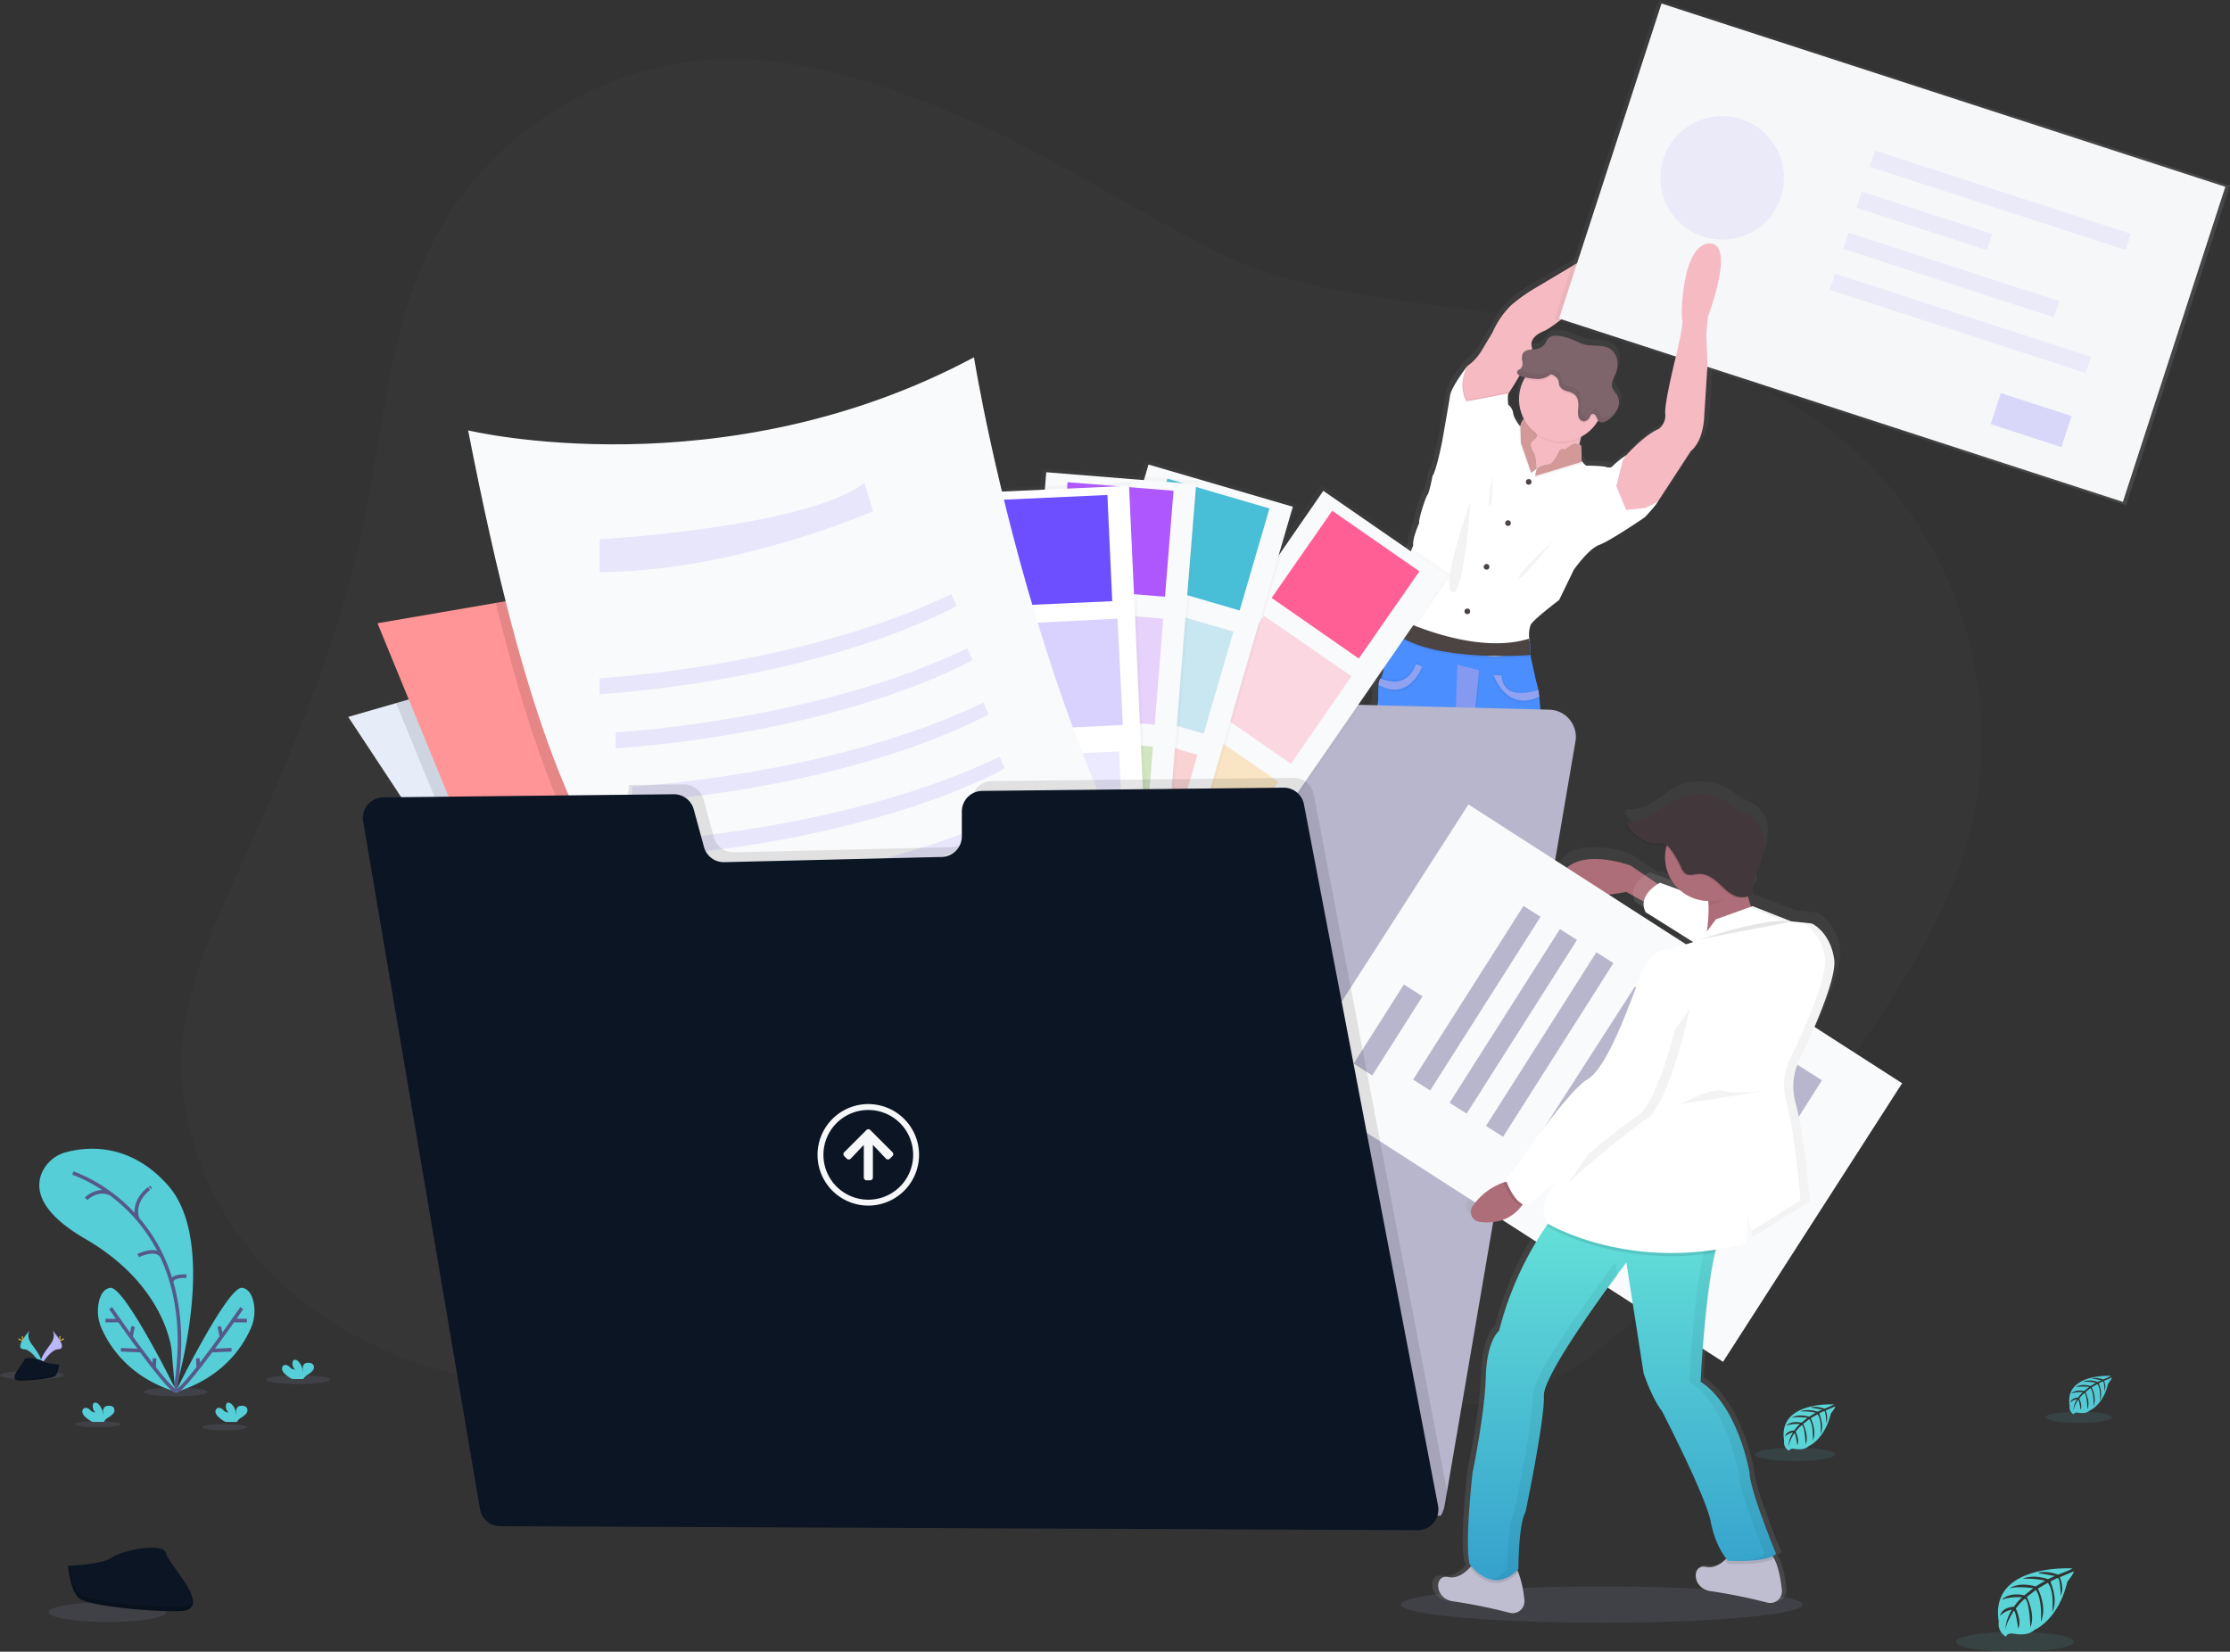 <svg xmlns="http://www.w3.org/2000/svg" xmlns:xlink="http://www.w3.org/1999/xlink" width="620.738" height="459.768" viewBox="0 0 620.738 459.768">
  <rect x="0" y="0" width="620.738" height="459.768" fill="#333333" stroke="none"/>
  <defs>
    <linearGradient id="linear-gradient" x1="0.5" y1="1" x2="0.5" gradientUnits="objectBoundingBox">
      <stop offset="0" stop-color="gray" stop-opacity="0.251"/>
      <stop offset="0.54" stop-color="gray" stop-opacity="0.122"/>
      <stop offset="1" stop-color="gray" stop-opacity="0.102"/>
    </linearGradient>
    <linearGradient id="linear-gradient-2" x1="0.5" y1="1" x2="0.5" y2="0" xlink:href="#linear-gradient"/>
    <linearGradient id="linear-gradient-3" x1="-0.211" y1="3.614" x2="-0.211" y2="0.343" xlink:href="#linear-gradient"/>
    <linearGradient id="linear-gradient-4" x1="-0.036" y1="4.542" x2="-0.036" y2="1.284" xlink:href="#linear-gradient"/>
    <linearGradient id="linear-gradient-5" x1="-0.017" y1="4.446" x2="-0.017" y2="1.187" xlink:href="#linear-gradient"/>
    <linearGradient id="linear-gradient-6" x1="-1.04" y1="1.715" x2="-1.04" y2="0.715" xlink:href="#linear-gradient"/>
    <linearGradient id="linear-gradient-7" x1="0.551" y1="0.784" x2="0.551" y2="0.225" xlink:href="#linear-gradient"/>
    <linearGradient id="linear-gradient-8" x1="0.5" y1="1" x2="0.5" y2="0" xlink:href="#linear-gradient"/>
    <linearGradient id="linear-gradient-9" x1="0.5" x2="0.5" y2="1" gradientUnits="objectBoundingBox">
      <stop offset="0" stop-color="#65e2d9"/>
      <stop offset="1" stop-color="#339ecc"/>
    </linearGradient>
  </defs>
  <g id="Group_33" data-name="Group 33" transform="translate(-71 -196)">
    <path id="Path_3" data-name="Path 3" d="M305.463,44.445C285.1,36.166,263.576,29.235,241.6,30.117c-32.326,1.271-63.289,20.7-78.5,49.229-12.887,24.168-14.476,52.5-20.026,79.32-6.838,33.05-19.933,64.456-33.926,95.171-7.517,16.476-15.445,33.351-16.678,51.437-1.715,25.105,10.29,50.128,29.11,66.845s43.832,25.51,68.91,27.434c13.352,1.025,27.3.077,39.164-6.137,12.547-6.575,21.692-18.459,34.288-24.935,11.676-6.027,25.33-6.849,38.436-6.065a172.118,172.118,0,0,1,50.183,10.662c18.316,6.882,35.351,16.843,53.629,23.817s38.7,10.87,57.382,5.046c17.533-5.479,31.417-18.738,43.926-32.189a563.317,563.317,0,0,0,56-70.844c11.281-16.9,21.779-34.726,26.771-54.423,9.534-37.652-3.589-80.137-32.7-105.855-24.108-21.3-56.484-30.551-88.169-36.162C440.505,97.351,407.1,97.033,380.5,83.7,355.136,70.958,332.058,55.261,305.463,44.445Z" transform="translate(29.266 182.417)" fill="#515151" opacity="0.1"/>
    <path id="Path_4" data-name="Path 4" d="M825.215,142.391c-7.824.312-8.218,20.514-7.731,21.4s-1.775,10-1.775,10-3.55,13.824-3.139,16.393a4.788,4.788,0,0,1-1.912,4.252c-3.474,1.37-7.83,5.786-8.986,7l-.29.312s-3.364,2.192-3.956,3.057-2.192.175-2.192.175a42.72,42.72,0,0,0-5.139-.263c-.406.121-1.041-.625-1.4-1.1-.17-.225-.279-.395-.279-.395l-.137-4.076a3.34,3.34,0,0,0-.548-.34c.093-.46.208-.937.351-1.425a12.208,12.208,0,0,0,4.981-4.471c.131-.208.252-.422.367-.636a1.643,1.643,0,0,0,1.036.29,2.054,2.054,0,0,0,.482-.044,3.9,3.9,0,0,0,1.4-.707,7.5,7.5,0,0,0,2.608-3.057,4.948,4.948,0,0,0,.247-.729c-.082.137-.17.274-.257.405a4.213,4.213,0,0,0-.29-3.556,11.677,11.677,0,0,1-1.37-2.016c-.46-1.32.411-2.685.948-3.978a6.69,6.69,0,0,0,.488-3.748,4.789,4.789,0,0,0-2.027-3.161c-2.153-1.4-5.074-.63-7.567-1.3a20.479,20.479,0,0,1-2.6-1.046,19.728,19.728,0,0,0-3.983-1.238c-1.353-.268-2.992-.3-3.835.762a7.864,7.864,0,0,0-.625,1.057,3.918,3.918,0,0,1-2.449,1.759,9.182,9.182,0,0,1-1.507.159,1.461,1.461,0,0,0,0-.625c-.636-2.082,1.183-3.627,3.55-4.559s11.369-8.021,12.416-9.7,8.372-6.958,8.372-6.958,10.958-3.1,14.552-14.4-17.193,7.89-19.286,8.465a21.326,21.326,0,0,0-5.09,2.74l-13.33,7.709a48.282,48.282,0,0,0-7.189,4.964,24.137,24.137,0,0,0-5.271,7.528s-1.277,2.082-3.14,5.1a13.872,13.872,0,0,1-4.065,4.323l.06-.11c-.148.181-4.734,5.972-5.139,8.5s-2.274,12.848-2.274,12.848-1.644,8.1-2.772,9.7c0,0-.915,4.652-1.457,5.276s-2.74,7.216-2.367,7.884c0,0-2.093,4.564-1.726,6.29l-3.775,9.04s-2.049,4.471-1.912,7.084c.066,1.266.121,2.74.159,3.945v1.1c-.2.34-.723,1.205-1.266,2.252-.778,1.523-1.605,3.424-1.556,4.6.088,2.06.093,7.09-.855,8.936l-.279-.11a3.835,3.835,0,0,0-.548,1.819l.066.033c0,.159-.049.323-.066.5-.23,2.1.1,5.019-.422,5.66-.729.888-.367,20.557-.367,20.557s-1.183,12.311,1.183,20.114l-.181,6.109a56.918,56.918,0,0,0,.181,6.575,64.087,64.087,0,0,1,.367,6.646l1.364,9.747s-1.825,15.062-.274,18.782a20.468,20.468,0,0,1,1.644,6.471,10.063,10.063,0,0,0,2.51.97v.548l-.356,9.161v.5s-.044.241-.077.641v.225a.275.275,0,0,0,0,.066v.192a1.391,1.391,0,0,0,0,.148,1.051,1.051,0,0,1,0,.132v1.627a1.58,1.58,0,0,0,.044.274.276.276,0,0,0,0,.066,1.392,1.392,0,0,0,.06.3,1.164,1.164,0,0,0,.071.3.076.076,0,0,1,0,.033.544.544,0,0,0,.044.153.273.273,0,0,0,0,.071.9.9,0,0,0,.055.186v.044c.055.153.11.307.175.46a.188.188,0,0,0,0,.049c0,.055.049.115.077.17l.033.077.071.148.044.082.077.137.049.082c0,.044.049.088.077.132a1,1,0,0,1,.055.088l.082.126.06.082.088.126.066.082.1.12.066.077.115.131.06.066.186.181a.282.282,0,0,0,.06.055,1.476,1.476,0,0,0,.137.126l.088.071.121.1.1.077.121.088.115.077.121.077.126.071.126.077.132.066.137.066.137.066.137.06.148.06.148.055.153.055.164.049.258.077.214.055.17.033.175.038h.186l.181.027h2.312l.3-.027h.181l.5-.055s6.208.926,6.411-1.529a1.969,1.969,0,0,1,.027-.394V384.2a.822.822,0,0,1,0-.115v-3.118c-.038-1.216-.1-2.345-.137-2.975a3.971,3.971,0,0,0-.033-.548s-2.115-3.189-1.77-4.383a31.55,31.55,0,0,0,.268-5.249s-.822-1.945-1.375-3.665c-.044-.132-.082-.263-.12-.389a20.225,20.225,0,0,0,1.293-1.644,20.819,20.819,0,0,0-1.545-12.492.778.778,0,0,1-.334-.641.275.275,0,0,1,0-.066l1.058-12.936-.641-7.528s-.455-5.145.548-7.358l2-19.489,2.838-11.336s.91-.444,1.644,1.687,2.542,11.78,2.542,11.78l4.383,15.949s.729,5.671,1.364,6.471.641,4.339.641,4.339,1.364,2.838,1.184,4.076a17.635,17.635,0,0,0,.449,5.758c.449,1.151.641,9.314.641,9.314a18.813,18.813,0,0,0,.181,8.065,28.4,28.4,0,0,1,.455,9.216,6.273,6.273,0,0,0,.373.515c-.044.121-.093.241-.137.351-.285.74-.51,1.26-.51,1.26a32.314,32.314,0,0,0,.274,5.249c.34,1.194-1.775,4.383-1.775,4.383s0,.2-.033.548c-.038.63-.1,1.753-.137,2.975v3.123a.689.689,0,0,0,0,.1v.318a2.019,2.019,0,0,0,.027.394c.208,2.455,6.416,1.529,6.416,1.529l.5.06h2.772l.186-.033.181-.027.175-.038.175-.033.214-.055.257-.077.159-.049.153-.055a1.184,1.184,0,0,0,.148-.055l.148-.06.142-.06.137-.06.137-.071.126-.066.132-.071.12-.077.126-.077.109-.077.12-.088a.729.729,0,0,0,.1-.077,1,1,0,0,0,.121-.093l.093-.077.137-.121.06-.06.186-.181.055-.066.12-.126.06-.082a1.08,1.08,0,0,0,.1-.121l.06-.082.093-.126.055-.082.088-.126a.8.8,0,0,1,.055-.088c0-.044.049-.088.077-.132l.049-.082c0-.049.049-.093.071-.137a.582.582,0,0,0,.044-.082c0-.049.049-.1.071-.148l.038-.077c0-.055.049-.11.077-.17v-.049c.06-.153.121-.307.17-.46v-.044a.588.588,0,0,1,.06-.181.4.4,0,0,1,0-.077.209.209,0,0,1,.044-.153v-.027a.073.073,0,0,0,0-.033,1.329,1.329,0,0,1,.077-.29,1.884,1.884,0,0,1,.06-.3v-.071a2.1,2.1,0,0,1,.044-.268.214.214,0,0,0,0-.093V380.56a1.36,1.36,0,0,1,0-.148v-.192a.273.273,0,0,1,0-.066v-.219c-.033-.4-.071-.641-.071-.641v-.5l-.345-8.865v-.548c.51-.285,1.03-.608,1.573-.986,0,0-.093-5.052,1.364-7.084s-.729-7.358-.729-7.358l-.91-19.051.362-8.766a8.717,8.717,0,0,1-1.1-4.252,15.468,15.468,0,0,0-1.458-5.479s-.909-3.013.186-3.9-1.183-20.272-1.183-20.272.548-14.163-.493-22.574v-.137l.291-.132c-.088-.674-.181-1.3-.285-1.89l-.307.093a15.416,15.416,0,0,0-.548-2.192l-1.457-6.69s-.033-.351-.071-.86c-.049-.6-.1-1.419-.115-2.137a3.635,3.635,0,0,1,.1-.9l-.077-.066a1.991,1.991,0,0,1,.077-.466l-.318-.269s-.044-.3-.077-.762a8.571,8.571,0,0,1,.395-3.8c.729-1.463,8.219-7,8.219-7l4.2-8.4s4.186-5.9,7.369-7.046,13.1-7.747,13.1-7.747,3.457-3.545,3.731-4.383l.115-.175h.066v-.115l9.314-13.955c3.726-3.013,3.863-9.435,3.863-9.435l.97-14.673-.318-8.679.449-4.931S833.034,142.084,825.215,142.391Zm-53.355,37.97a11.739,11.739,0,0,0-1.545,5.819v.531a11.7,11.7,0,0,0,1.243,5.248,4.3,4.3,0,0,0-.9,1.607c-.46-.581-1.808-2.356-1.885-3.534a3.679,3.679,0,0,0-1.458-2.389s-.252-2.685.088-3.145l.049-.044s.038-.066.115-.175c.389-.586,1.7-2.564,3.052-4.816a4.317,4.317,0,0,0,.7.23l.833.208Z" transform="translate(-276.886 119.504)" fill="url(#linear-gradient)"/>
    <path id="Path_5" data-name="Path 5" d="M855.514,216.821c.082-.186.148-.384.214-.581a12.144,12.144,0,0,0-.548,1.342C855.3,217.325,855.41,217.073,855.514,216.821Z" transform="translate(-333.999 81.565)" fill="url(#linear-gradient-2)"/>
    <path id="Path_6" data-name="Path 6" d="M773.55,209.28s-1.715,8.175-4.876,9.232,3.835,10.41,3.835,10.41l14.5-.794.263-3.03s-2.74-6.065,1.846-13.446S773.55,209.28,773.55,209.28Z" transform="translate(-276.142 102.135)" fill="#f6bac2"/>
    <path id="Path_7" data-name="Path 7" d="M724.689,543.871c-.2,2.438-6.2,1.518-6.2,1.518-9.95,1.381-8.306-8.372-8.306-8.372v-.5l.345-9.1.1-2.537s10.958-5.008,10.679-3.956a6.228,6.228,0,0,0,.444,2.367c.548,1.7,1.331,3.633,1.331,3.633a32.781,32.781,0,0,1-.263,5.2c-.329,1.184,1.715,4.35,1.715,4.35s0,.2.033.548A63.91,63.91,0,0,1,724.689,543.871Zm19.182,2.635s-6,.926-6.2-1.518a62.286,62.286,0,0,1,.1-6.854,4.908,4.908,0,0,1,.027-.548s2.044-3.167,1.715-4.35a32.807,32.807,0,0,1-.263-5.211s.214-.509.493-1.244c.586-1.54,1.468-4.038,1.288-4.75-.263-1.057,10.679,3.95,10.679,3.95l.11,2.838.334,8.794v.5S753.827,547.893,743.872,546.507Z" transform="translate(-250.026 -39.445)" fill="#b77983"/>
    <path id="Path_8" data-name="Path 8" d="M798.776,109c-3.485,11.2-14.059,14.284-14.059,14.284s-7.079,5.249-8.087,6.893-9.709,8.7-12,9.627-4.038,2.46-3.424,4.52c.548,1.912-5.446,11.27-6.35,12.662l-.11.175-1.89,1.978-6.416,3.249-5.227-1.671-.663-6.279,2.772-4.931a13.6,13.6,0,0,0,3.928-4.29c1.8-2.992,3.036-5.052,3.036-5.052a24.1,24.1,0,0,1,5.1-7.473,46.1,46.1,0,0,1,6.942-4.931l12.881-7.671a20.772,20.772,0,0,1,4.931-2.74c2.033-.586,22.114-19.555,18.64-8.35Z" transform="translate(-263.799 148.316)" fill="#f6bac2"/>
    <path id="Path_9" data-name="Path 9" d="M746.44,194.7l8.569-1.715a.549.549,0,0,0-.153.356l-.11.175-1.89,1.978-6.416,3.249-5.227-1.671-.663-6.279,2.772-4.931c-2.624,5.479-.066,9.369-.066,9.369ZM796.551,223a1.62,1.62,0,0,0-.06.175,2.4,2.4,0,0,1-.318.548l-3.457,1.688-5.276.548-2.74-6.635,1.824-7.271,1.008-1.359.279-.307c.1,1.315.636,8.175.6,10.235-.044,2.285,1.644,2.466,1.644,2.466Z" transform="translate(-263.799 111.972)" opacity="0.05"/>
    <path id="Path_10" data-name="Path 10" d="M781.563,223.389a1.617,1.617,0,0,0-.06.175c-.263.833-3.6,4.35-3.6,4.35s-9.583,6.548-12.657,7.671-7.123,6.986-7.123,6.986l-4.044,8.345s-7.249,5.479-7.95,6.948a8.657,8.657,0,0,0-.378,3.77,3.913,3.913,0,0,0,.066.756l-2.137,2.23-1.7,1.775-2.4,2.5-3.906-.548L723.5,266.411l-2.334-1.315L708.2,257.8s0-.455-.033-1.151c0-.307,0-.658-.033-1.047-.038-1.183-.093-2.657-.153-3.912-.131-2.592,1.846-7.03,1.846-7.03l3.643-8.969c-.351-1.709,1.671-6.241,1.671-6.241-.351-.658,1.759-7.2,2.285-7.819s1.408-5.232,1.408-5.232c1.1-1.578,2.679-9.621,2.679-9.621s1.8-10.2,2.192-12.744,4.822-8.257,4.964-8.432c-3.162,5.8-.395,10.016-.395,10.016l3.167-.548,8.575-1.671c-.394.263-.132,3.161-.132,3.161a3.655,3.655,0,0,1,1.4,2.372c.082,1.288,1.644,3.287,1.934,3.644l.044.049a4.289,4.289,0,0,1,2.066-2.948l1.978,2.641.663,3.161s-.181.444-1.32,1.32.482,3.161.482,3.161c.548.926.707,4.35.707,4.35a6.407,6.407,0,0,1,3.731-1.271,11.3,11.3,0,0,0,2.241-3.211,1.326,1.326,0,0,1,1.89-.877,12.152,12.152,0,0,1,2.153-1.5c1.057-.548,2.285.548,2.285.548l.131,4.049s.1.164.274.389c.345.482.964,1.222,1.353,1.1a40.141,40.141,0,0,1,4.964.263s1.54.658,2.109-.175a26,26,0,0,1,3.835-3.03s.63,8.158.63,10.438,1.644,2.466,1.644,2.466Z" transform="translate(-249.073 112.09)" fill="#fff"/>
    <path id="Path_11" data-name="Path 11" d="M842.365,254.369h-.115C842.458,253.821,842.365,254.369,842.365,254.369Z" transform="translate(-309.777 81.11)" fill="none"/>
    <circle id="Ellipse_1" data-name="Ellipse 1" cx="0.789" cy="0.789" r="0.789" transform="translate(495.742 329.348)" fill="#4b4442"/>
    <circle id="Ellipse_2" data-name="Ellipse 2" cx="0.789" cy="0.789" r="0.789" transform="translate(489.983 340.821)" fill="#4b4442"/>
    <circle id="Ellipse_3" data-name="Ellipse 3" cx="0.789" cy="0.789" r="0.789" transform="translate(478.647 365.384)" fill="#4b4442"/>
    <circle id="Ellipse_4" data-name="Ellipse 4" cx="0.789" cy="0.789" r="0.789" transform="translate(484.006 352.99)" fill="#4b4442"/>
    <path id="Path_12" data-name="Path 12" d="M722.2,523.3c-4.12,4.9-8.569,4.816-11.221,4.126l.1-2.537s10.958-5.008,10.679-3.956A5.82,5.82,0,0,0,722.2,523.3Zm30.031,5.545c-7,4.044-11.1-.7-12.054-2.038.586-1.54,1.469-4.038,1.287-4.75C741.2,521,752.144,526,752.144,526Z" transform="translate(-250.43 -39.445)" opacity="0.05"/>
    <path id="Path_13" data-name="Path 13" d="M749.378,427.3c-1.4,2.022-1.32,7.03-1.32,7.03-9.051,6.5-13.8-1.408-13.8-1.408a29.1,29.1,0,0,0-.438-9.139,19.074,19.074,0,0,1-.175-8s-.175-8.087-.619-9.227a17.647,17.647,0,0,1-.438-5.715c.175-1.233-1.14-4.038-1.14-4.038s0-3.518-.619-4.307-1.315-6.421-1.315-6.421L725.3,370.262s-1.759-9.577-2.46-11.687-1.583-1.671-1.583-1.671l-2.531,11.336-1.934,19.336c-.97,2.192-.548,7.3-.548,7.3l.614,7.468-1.019,12.832a.269.269,0,0,0,0,.066.784.784,0,0,0,.318.636,21.115,21.115,0,0,1,1.474,12.394c-6.679,9.671-14.766,4.657-14.766,4.657a20.5,20.5,0,0,0-1.578-6.41c-1.5-3.693.263-18.629.263-18.629l-1.321-9.671a64.748,64.748,0,0,0-.351-6.575,57.846,57.846,0,0,1-.175-6.5l.175-6.065c-2.285-7.736-1.145-19.949-1.145-19.949s-.351-19.511.356-20.393c.51-.636.186-3.528.405-5.616a3.919,3.919,0,0,1,.515-1.8l.088-.088c1.145-1.408,1.145-7.03,1.052-9.232a11.856,11.856,0,0,1,1.507-4.559c.548-1.063,1.046-1.94,1.233-2.257l.077-.126s5.008,1.233,18.278,7.561a24.938,24.938,0,0,0,7.55,2.34,16.8,16.8,0,0,0,3.939.06,13.751,13.751,0,0,0,5.665-1.841,9.963,9.963,0,0,0,2.449-1.967,16.377,16.377,0,0,0,0,3.539c.033.51.071.855.071.855l1.463,6.52a17.123,17.123,0,0,1,.548,2.361c.1.581.192,1.211.274,1.879,1.025,8.339.477,22.393.477,22.393s2.192,19.248,1.145,20.125-.181,3.868-.181,3.868a15.6,15.6,0,0,1,1.408,5.446,8.766,8.766,0,0,0,1.057,4.219l-.356,8.7.92,18.875s2.109,5.3.7,7.32Z" transform="translate(-244.766 53.566)" fill="#4a8eff"/>
    <path id="Path_14" data-name="Path 14" d="M742.688,406.162s6.657-3.835,8.109-2.109S742.688,406.162,742.688,406.162Zm4.021,2.109s-1.1.548,1.321,1.249S746.709,408.271,746.709,408.271Zm-40.255-10.547c-.225.066,5.539,3.89,10.744.723C717.177,398.447,707.753,397.33,706.455,397.724Zm10.459,7.315a7.065,7.065,0,0,1-4.81,3.561C708.871,409.06,716.914,405.039,716.914,405.039Zm21.16,6.728s7.583,12.054,6.131,14.9S738.074,411.767,738.074,411.767ZM725.286,338.66l-.789,23.6s4.679-.2,5.479-7.972,1.386-14.109,1.386-14.109Z" transform="translate(-248.382 42.892)" opacity="0.05"/>
    <path id="Path_15" data-name="Path 15" d="M739.7,337.7l-.789,23.6s4.679-.2,5.479-7.978,1.4-14.1,1.4-14.1Z" transform="translate(-263.057 43.326)" fill="#8499f0"/>
    <path id="Path_16" data-name="Path 16" d="M713.012,339.029s-3.693,9.9-12.142,5.107a3.9,3.9,0,0,1,.515-1.8c2.312.97,7.671,2.389,9.862-4.033Z" transform="translate(-245.859 43.055)" opacity="0.05"/>
    <path id="Path_17" data-name="Path 17" d="M712.531,337.1s-3.693,9.9-12.141,5.107a3.918,3.918,0,0,1,.515-1.8c2.312.975,7.671,2.389,9.862-4.027Z" transform="translate(-245.643 43.923)" opacity="0.05"/>
    <path id="Path_18" data-name="Path 18" d="M712.531,338.063s-3.693,9.9-12.141,5.106a3.918,3.918,0,0,1,.515-1.8c2.312.975,7.671,2.389,9.862-4.027Z" transform="translate(-245.643 43.489)" fill="#8499f0"/>
    <path id="Path_19" data-name="Path 19" d="M771.084,349.954C761.8,354.37,758.4,343.96,758.4,343.96l2.192.066c.384,6.657,7.72,4.865,10.235,4.049C770.914,348.677,771,349.286,771.084,349.954Z" transform="translate(-271.869 40.496)" opacity="0.05"/>
    <path id="Path_20" data-name="Path 20" d="M772.044,348.51c-9.276,4.411-12.684-6-12.684-6l2.192.066c.383,6.657,7.72,4.871,10.235,4.054C771.874,347.211,771.962,347.841,772.044,348.51Z" transform="translate(-272.303 41.152)" opacity="0.05"/>
    <path id="Path_21" data-name="Path 21" d="M771.564,348.99c-9.276,4.411-12.684-6-12.684-6l2.192.066c.384,6.663,7.72,4.871,10.235,4.055C771.394,347.691,771.482,348.321,771.564,348.99Z" transform="translate(-272.086 40.935)" fill="#8499f0"/>
    <path id="Path_22" data-name="Path 22" d="M712.531,338.063s-3.693,9.9-12.141,5.106a3.918,3.918,0,0,1,.515-1.8c2.312.975,7.671,2.389,9.862-4.027Zm32.59,8.372c-9.276,4.411-12.684-6-12.684-6l2.192.066c.383,6.663,7.72,4.871,10.235,4.055C744.951,345.137,745.039,345.767,745.121,346.435Z" transform="translate(-245.643 43.489)" fill="#fff" opacity="0.1"/>
    <path id="Path_23" data-name="Path 23" d="M724.757,554.87a15.542,15.542,0,0,1-.066,1.825c-.2,2.438-6.2,1.518-6.2,1.518-5.479.762-7.451-1.868-8.1-4.383a10.034,10.034,0,0,1-.3-2.5,10.371,10.371,0,0,1,.1-1.5v-.5a3.665,3.665,0,0,1,3.408.7c2.438,1.978,5.671.46,5.671.46s2.373.2,3.288.986c.515.444,1.364-.624,2.011-1.644.038.657.1,1.846.137,3.117.044.652.055,1.31.055,1.923Z" transform="translate(-250.028 -52.28)" opacity="0.05"/>
    <path id="Path_24" data-name="Path 24" d="M715.136,555.662s-1.644,1.611-4.745-.877a10.044,10.044,0,0,1-.3-2.5c1.583,1.205,4.52,3.375,5.046,3.375Zm9.621.143a1.238,1.238,0,0,1-1.781-.285,11.706,11.706,0,0,0,1.753-1.644C724.746,554.534,724.757,555.191,724.757,555.8Zm12.859,1.129a16.847,16.847,0,0,0,.06,1.825c.2,2.444,6.2,1.518,6.2,1.518,5.479.767,7.451-1.863,8.1-4.383a10.524,10.524,0,0,0,.2-4v-.5a3.709,3.709,0,0,0-3.413.7c-2.438,1.978-5.666.46-5.666.46s-2.372.2-3.287.992c-.515.444-1.364-.625-2.005-1.644-.038.657-.1,1.846-.143,3.117-.044.641-.055,1.3-.049,1.918Z" transform="translate(-250.028 -53.215)" opacity="0.05"/>
    <path id="Path_25" data-name="Path 25" d="M759.088,409.817s1.644,1.611,4.739-.877a9.993,9.993,0,0,0,.307-2.493C762.545,407.647,759.609,409.817,759.088,409.817Zm-9.621.153a1.232,1.232,0,0,0,1.775-.285,11.6,11.6,0,0,1-1.753-1.644C749.472,408.694,749.461,409.351,749.467,409.97Zm-7.232-168.24s-8.438,23.291-5.189,25.313S742.234,241.731,742.234,241.731Zm6.153-7.189s-1.589,7.736-.795,8.438.795-8.438.795-8.438Zm17.04,18.021s-10.372,9.665-9.67,10.459S765.427,252.563,765.427,252.563Zm7.928-21.275c-3.928,1.2-13.111,4.005-13.215,3.983l.509-2.093a6.408,6.408,0,0,1,3.731-1.271,11.293,11.293,0,0,0,2.241-3.211,1.326,1.326,0,0,1,1.89-.877,12.48,12.48,0,0,1,2.153-1.5c1.058-.548,2.285.548,2.285.548l.131,4.044S773.186,231.063,773.355,231.287Z" transform="translate(-261.878 93.748)" opacity="0.05"/>
    <path id="Path_26" data-name="Path 26" d="M793.025,230.347c-3.929,1.2-13.111,4.005-13.215,3.978l.51-2.088a6.407,6.407,0,0,1,3.731-1.271,11.3,11.3,0,0,0,2.241-3.211,1.326,1.326,0,0,1,1.89-.877,12.151,12.151,0,0,1,2.153-1.5c1.057-.548,2.285.548,2.285.548l.132,4.049S792.856,230.112,793.025,230.347Z" transform="translate(-281.548 94.173)" fill="#d39999"/>
    <path id="Path_27" data-name="Path 27" d="M775.738,222.075c.548.926.7,4.35.7,4.35l-1.529,1.216-2.9-8.372-.132-4.35-.055-.247.044.049a4.268,4.268,0,0,1,2.066-2.942l1.978,2.635.663,3.161s-.181.444-1.32,1.32.488,3.178.488,3.178Z" transform="translate(-277.936 100.254)" opacity="0.05"/>
    <path id="Path_28" data-name="Path 28" d="M776.228,221.574c.548.926.707,4.35.707,4.35l-1.529,1.233-2.9-8.372-.132-4.35-.06-.247.044.049a4.291,4.291,0,0,1,2.066-2.948l1.978,2.641.663,3.161s-.181.444-1.32,1.32.488,3.161.488,3.161Z" transform="translate(-278.157 100.476)" fill="#d39999"/>
    <path id="Path_29" data-name="Path 29" d="M795.244,194.127a11.764,11.764,0,1,1-3.444-8.421A11.862,11.862,0,0,1,795.244,194.127Z" transform="translate(-277.8 113.6)" opacity="0.05"/>
    <path id="Path_30" data-name="Path 30" d="M795.235,193.162a11.8,11.8,0,1,1-3.456-8.408,11.868,11.868,0,0,1,3.456,8.408Z" transform="translate(-277.791 114.034)" fill="#f6bac2"/>
    <path id="Path_31" data-name="Path 31" d="M796.474,193.15a11.8,11.8,0,0,1-1.726,6.164c-.175-.312-.279-.674-.455-.992-.246-.444-.816-.816-1.238-.548a1.265,1.265,0,0,0-.389.548c-.345.729-.959,1.457-1.764,1.441a1.748,1.748,0,0,1-1.5-1.282,5.267,5.267,0,0,1-.088-2.093c.12-1.425.143-3.068-.915-4.027a5.992,5.992,0,0,0-2.29-1.025,3,3,0,0,1-1.972-1.457c-.219-.548-.164-1.129-.361-1.644a2.877,2.877,0,0,0-2.131-1.567,5.589,5.589,0,0,1-3.731,1.277,13.981,13.981,0,0,1-3.671-.581,11.868,11.868,0,0,1,22.234,5.769Z" transform="translate(-279.03 114.046)" opacity="0.05"/>
    <path id="Path_32" data-name="Path 32" d="M782.189,182.862c.2.548.143,1.14.362,1.644a2.991,2.991,0,0,0,1.973,1.457,6.028,6.028,0,0,1,2.29,1.019c1.057.964,1.035,2.608.915,4.033a5.26,5.26,0,0,0,.088,2.093,1.759,1.759,0,0,0,1.5,1.282,2.18,2.18,0,0,0,1.764-1.441,1.278,1.278,0,0,1,.389-.548c.422-.279.992.093,1.238.548a5.424,5.424,0,0,0,.707,1.331,1.578,1.578,0,0,0,1.441.329,3.634,3.634,0,0,0,1.353-.7,7.419,7.419,0,0,0,2.52-3.03,4.35,4.35,0,0,0-.159-3.835,11.526,11.526,0,0,1-1.32-2.005c-.449-1.309.394-2.657.915-3.939a6.839,6.839,0,0,0,.465-3.72,4.777,4.777,0,0,0-1.956-3.139c-2.082-1.386-4.9-.625-7.309-1.293a18.523,18.523,0,0,1-2.515-1.036,18.631,18.631,0,0,0-3.835-1.227c-1.31-.263-2.893-.3-3.72.751a8.291,8.291,0,0,0-.6,1.052,3.785,3.785,0,0,1-2.367,1.742c-.707.17-1.446.126-2.191.23a2.41,2.41,0,0,0-1.824,1.047,3.63,3.63,0,0,0-.121,2.192,2.224,2.224,0,0,1-.548,2.066c-.279.214-.663.318-.833.619a.871.871,0,0,0,.258,1.036,2.47,2.47,0,0,0,1.046.46,16.013,16.013,0,0,0,4.2.718,5.545,5.545,0,0,0,3.912-1.441c-.093.093-.7.055-.805.049A3.2,3.2,0,0,1,782.189,182.862Z" transform="translate(-277.445 118.904)" fill="#7e646b"/>
    <g id="Group_3" data-name="Group 3" transform="translate(493.449 294.003)" opacity="0.05">
      <path id="Path_33" data-name="Path 33" d="M797.015,196.348a3.732,3.732,0,0,1-1.353.707,1.589,1.589,0,0,1-1.436-.334,5.354,5.354,0,0,1-.712-1.331c-.247-.444-.816-.816-1.238-.548a1.341,1.341,0,0,0-.389.548,2.145,2.145,0,0,1-1.764,1.441,1.737,1.737,0,0,1-1.5-1.282,5.269,5.269,0,0,1-.093-2.093c.126-1.425.143-3.063-.909-4.027a6.027,6.027,0,0,0-2.3-1.025,3.017,3.017,0,0,1-1.973-1.457c-.219-.548-.164-1.129-.362-1.644a2.864,2.864,0,0,0-2.131-1.567,5.687,5.687,0,0,1-3.731,1.282,16.248,16.248,0,0,1-4.2-.723,2.537,2.537,0,0,1-1.047-.455,1.148,1.148,0,0,1-.17-.2,1.534,1.534,0,0,0-.614.477.871.871,0,0,0,.258,1.036,2.47,2.47,0,0,0,1.046.46,16.017,16.017,0,0,0,4.2.718,5.638,5.638,0,0,0,3.726-1.277,2.867,2.867,0,0,1,2.137,1.562c.2.548.143,1.14.362,1.644a3,3,0,0,0,1.973,1.457,6.027,6.027,0,0,1,2.29,1.019c1.057.964,1.036,2.608.915,4.033a5.271,5.271,0,0,0,.088,2.093,1.759,1.759,0,0,0,1.5,1.282,2.18,2.18,0,0,0,1.764-1.441,1.275,1.275,0,0,1,.389-.548c.422-.279.992.093,1.238.548a5.271,5.271,0,0,0,.712,1.331,1.567,1.567,0,0,0,1.435.329,3.632,3.632,0,0,0,1.353-.7,7.417,7.417,0,0,0,2.52-3.03,4.847,4.847,0,0,0,.236-.723,7.814,7.814,0,0,1-2.23,2.438Zm1.1-10.75c.115-.252.225-.5.329-.751a5.02,5.02,0,0,0,.2-.581A12.987,12.987,0,0,0,798.111,185.6Zm-25.62-3.446a2.247,2.247,0,0,0,.5-2.016,9,9,0,0,1-.1-1.266,1.86,1.86,0,0,0-.3.384,3.632,3.632,0,0,0-.121,2.192,4.267,4.267,0,0,1,.028.707Z" transform="translate(-771.025 -178.87)"/>
    </g>
    <path id="Path_34" data-name="Path 34" d="M745.27,324.977c-1.019.071-2.449.148-4.169.208-1.194.038-2.531.066-3.961.066-1.249,0-2.57,0-3.939-.06a84.467,84.467,0,0,1-12.914-1.331c-5.693-1.1-10.958-2.986-14.246-6.186.548-1.063,1.047-1.945,1.233-2.257,0-.307,0-.663-.033-1.047,5.78,2.74,23.8,10.35,37.614,6.027a3.906,3.906,0,0,0,.066.756l.312.263A16.631,16.631,0,0,0,745.27,324.977Z" transform="translate(-248.197 53.874)" opacity="0.05"/>
    <path id="Path_35" data-name="Path 35" d="M745.27,324.013c-1.019.071-2.449.148-4.169.2-1.194.044-2.531.066-3.961.066-1.249,0-2.57,0-3.939-.06a84.452,84.452,0,0,1-12.914-1.326c-5.693-1.1-10.958-2.992-14.246-6.191.548-1.063,1.047-1.94,1.233-2.257,0-.307,0-.657-.033-1.046,5.78,2.74,23.8,10.355,37.614,6.054a3.905,3.905,0,0,0,.066.756l.312.263A16.424,16.424,0,0,0,745.27,324.013Z" transform="translate(-248.197 54.312)" fill="#4b4442"/>
    <path id="Path_36" data-name="Path 36" d="M277.1,569.461a7.534,7.534,0,0,1-1.682-5.737L299.6,365.838,301.6,349.4a7.589,7.589,0,0,1,7.473-6.663l70.839-.471a7.578,7.578,0,0,0,7.528-7.786l-.027-.751a7.583,7.583,0,0,1,7.577-7.841h74.438a7.577,7.577,0,0,1,7.578,7.561,8.075,8.075,0,0,1-.066,1.019,7.577,7.577,0,0,0,7.32,8.58l71.491,1.825a7.572,7.572,0,0,1,7.276,8.854l-35.74,208.752-.674,3.945a7.413,7.413,0,0,1-1.1,2.827Z" transform="translate(-53.487 48.666)" fill="#b7b6cc"/>
    <path id="Path_37" data-name="Path 37" d="M0,0H144.006V44.03H0Z" transform="matrix(0.568, -0.823, 0.823, 0.568, 356.883, 449.508)" opacity="0.5" fill="url(#linear-gradient-3)"/>
    <path id="Path_38" data-name="Path 38" d="M605.65,249.373l34.44,23.794-80.76,116.892-34.44-23.794Z" transform="translate(-166.3 83.258)" fill="#f9fafb"/>
    <path id="Path_39" data-name="Path 39" d="M662.9,259.481l24.266,16.868L670.3,300.614,646.03,283.747Z" transform="translate(-221.066 78.689)" fill="#ff5f95"/>
    <path id="Path_40" data-name="Path 40" d="M628.243,312.852l24.347,16.821L635.769,354.02,611.422,337.2Z" transform="translate(-205.421 54.56)" fill="#fcb5c8" opacity="0.5"/>
    <path id="Path_41" data-name="Path 41" d="M591.168,366.5l24.347,16.821-16.821,24.347-24.347-16.821Z" transform="translate(-188.659 30.306)" fill="#f7b643" opacity="0.3"/>
    <path id="Path_42" data-name="Path 42" d="M0,0H143.469V44.03H0Z" transform="matrix(0.28, -0.96, 0.96, 0.28, 349.329, 461.685)" opacity="0.5" fill="url(#linear-gradient-4)"/>
    <path id="Path_43" data-name="Path 43" d="M550.719,236.01l40.18,11.742L551.2,383.61l-40.18-11.742Z" transform="translate(-160.028 89.3)" fill="#f9fafb"/>
    <path id="Path_44" data-name="Path 44" d="M586.257,243.168l28.4,8.3-8.3,28.4-28.4-8.3Z" transform="translate(-190.291 86.064)" fill="#49bed7"/>
    <path id="Path_45" data-name="Path 45" d="M567.965,305.755l28.4,8.3-8.3,28.4-28.4-8.3Z" transform="translate(-182.021 57.768)" fill="#9bd5e8" opacity="0.5"/>
    <path id="Path_46" data-name="Path 46" d="M549.675,368.333l28.4,8.3-8.3,28.4-28.4-8.3Z" transform="translate(-173.752 29.477)" fill="#f97878" opacity="0.3"/>
    <path id="Path_47" data-name="Path 47" d="M0,0H143.469V44.03H0Z" transform="matrix(0.08, -0.997, 0.997, 0.08, 349.405, 469.376)" opacity="0.5" fill="url(#linear-gradient-5)"/>
    <path id="Path_48" data-name="Path 48" d="M522.166,239.92l41.725,3.358L552.54,384.362l-41.725-3.357Z" transform="translate(-159.937 87.532)" fill="#f9fafb"/>
    <path id="Path_49" data-name="Path 49" d="M540.412,244.985l29.5,2.373-2.374,29.5-29.5-2.373Z" transform="translate(-172.245 85.242)" fill="#af57ff"/>
    <path id="Path_50" data-name="Path 50" d="M535.178,309.966l29.5,2.374-2.373,29.5-29.5-2.374Z" transform="translate(-169.878 55.865)" fill="#d7aafd" opacity="0.5"/>
    <path id="Path_51" data-name="Path 51" d="M529.952,374.968l29.5,2.374-2.374,29.5-29.5-2.374Z" transform="translate(-167.515 26.478)" fill="#73b53b" opacity="0.3"/>
    <path id="Path_52" data-name="Path 52" d="M0,0H44.03V143.469H0Z" transform="translate(341.969 332.227) rotate(-2.61)" opacity="0.5" fill="url(#linear-gradient-6)"/>
    <path id="Path_53" data-name="Path 53" d="M497.272,248.7l41.816-1.906,6.446,141.394-41.816,1.906Z" transform="translate(-153.814 84.424)" fill="#fff"/>
    <path id="Path_54" data-name="Path 54" d="M508.65,252.811l29.561-1.348,1.348,29.562L510,282.373Z" transform="translate(-158.958 82.314)" fill="#6d4fff"/>
    <path id="Path_55" data-name="Path 55" d="M513.734,315.772l29.592-1.479,1.479,29.592-29.592,1.479Z" transform="translate(-161.256 53.909)" fill="#b5a6ff" opacity="0.5"/>
    <path id="Path_56" data-name="Path 56" d="M514.585,383.085l29.562-1.347,1.348,29.562-29.562,1.348Z" transform="translate(-161.641 23.417)" fill="#bbb8fa" opacity="0.3"/>
    <path id="Path_57" data-name="Path 57" d="M370.2,459.087l-37.192,14.388L278.65,494.487c-2.055-3.835-5.079-9.018-8.821-15.2-12.876-21.336-34.178-54.522-53.147-83.687-21.368-32.874-39.761-60.615-39.761-60.615l13.314-3.835L298.993,299.57Z" transform="translate(-8.985 60.565)" fill="#e6ecf8"/>
    <path id="Path_58" data-name="Path 58" d="M381.189,459.087,344,473.475a279.547,279.547,0,0,1-63.2,5.808c-12.876-21.335-34.178-54.522-53.147-83.687L201.23,331.124,309.984,299.57Z" transform="translate(-19.975 60.565)" opacity="0.1"/>
    <path id="Path_59" data-name="Path 59" d="M404.586,437.033S346.81,471.211,260.548,463.48L191.78,295.821l32.956-5.665L338.668,270.59l64.653,163.183Z" transform="translate(-15.703 73.666)" fill="#ff9596"/>
    <path id="Path_60" data-name="Path 60" d="M430.492,433.813a273.094,273.094,0,0,1-45.18-1.288c-17.138-2.016-34.376-6.169-49.153-13.785-12.355-6.361-22.919-13.281-32.129-21.582-23.96-21.549-38.786-52.374-52.1-106.962L365.861,270.63Z" transform="translate(-42.896 73.648)" opacity="0.1"/>
    <path id="Path_61" data-name="Path 61" d="M466.5,384.152s-42.589,8.339-85.939,3.205c-17.138-2.016-34.376-6.169-49.153-13.785-12.355-6.361-22.913-13.281-32.129-21.582-29.653-26.678-45.312-67.562-61.458-150.126,0,0,70.8,17.089,140.812-20.344C378.61,181.547,402.208,328.813,466.5,384.152Z" transform="translate(-36.517 113.934)" fill="#f9fafb"/>
    <path id="Path_62" data-name="Path 62" d="M431.272,514.938c-17.139-2.016-34.376-6.169-49.153-13.785-12.355-6.361-22.913-13.281-32.129-21.582,25.248-2.049,28.875-15.851,28.875-15.851C397.581,493.422,431.272,514.938,431.272,514.938Z" transform="translate(-87.229 -13.647)" opacity="0.1"/>
    <path id="Path_63" data-name="Path 63" d="M304.66,261.045s57.574-3.255,73.649-15.665l2.438,7.835S342.707,270,304.66,270.2Zm0,38.682s55.744-3.052,97.861-23.4l1.425,3.255S370.524,299.1,304.66,304.2Zm4.487,15.073s55.744-3.052,97.856-23.4l1.425,3.255s-33.422,19.505-99.28,24.617Zm4.482,15.095s55.744-3.052,97.861-23.4l1.419,3.255s-33.422,19.511-99.28,24.617Zm4.487,15.095s55.744-3.052,97.856-23.4l1.425,3.255s-33.422,19.511-99.281,24.617Zm4.482,15.1s55.744-3.052,97.861-23.4l1.419,3.254s-33.422,19.505-99.28,24.617Z" transform="translate(-66.735 85.064)" fill="#bbb8fa" opacity="0.3"/>
    <path id="Path_64" data-name="Path 64" d="M1035.722,796.785s-23.165-1.4-20.436,14.837a3.947,3.947,0,0,0,2.06,4.169s.038-1.205,2.373-.794a10.64,10.64,0,0,0,2.52.12,5.2,5.2,0,0,0,3.074-1.271s6.515-2.69,9.046-13.331c0,0,1.874-2.323,1.8-2.92l-3.907,1.644s1.337,2.822.285,5.161c0,0-.126-5.057-.877-4.931-.153,0-2.033.975-2.033.975s2.3,4.931.548,8.482c0,0,.657-6.055-1.282-8.125l-2.74,1.605s2.684,5.074.866,9.216c0,0,.466-6.35-1.447-8.827l-2.493,1.945s2.526,5,.986,8.438c0,0-.2-7.4-1.528-7.956a14.176,14.176,0,0,0-2.51,2.74s1.726,3.627.652,5.545c0,0-.657-4.931-1.194-4.931,0,0-2.191,3.287-2.4,5.479a11.848,11.848,0,0,1,1.874-5.813,6.575,6.575,0,0,0-3.331,1.726s.34-2.312,3.868-2.509a15.4,15.4,0,0,1,2.274-2.63,14.312,14.312,0,0,0-5.633.652s1.874-2.192,6.279-1.189l2.46-2.005s-4.619-.636-6.575.066c0,0,2.252-1.929,7.238-.548l2.679-1.6a24.393,24.393,0,0,0-6.279-.548s2.471-1.337,7.068.109l1.912-.86s-2.882-.548-3.726-.657-.893-.318-.893-.318a9.939,9.939,0,0,1,5.419.6S1035.788,797.043,1035.722,796.785Z" transform="translate(-387.904 -164.21)" fill="#5ad4d6"/>
    <ellipse id="Ellipse_5" data-name="Ellipse 5" cx="16.393" cy="2.772" rx="16.393" ry="2.772" transform="translate(615.47 650.223)" fill="#5ad2d6" opacity="0.1"/>
    <ellipse id="Ellipse_6" data-name="Ellipse 6" cx="55.886" cy="5.063" rx="55.886" ry="5.063" transform="translate(460.972 637.583)" fill="#bbb8fa" opacity="0.1"/>
    <path id="Path_65" data-name="Path 65" d="M1062.86,698.986s-13.057-.789-11.506,8.366a2.23,2.23,0,0,0,1.156,2.351s.027-.679,1.342-.449a6.083,6.083,0,0,0,1.419.066,2.926,2.926,0,0,0,1.732-.712s3.671-1.518,5.1-7.517c0,0,1.057-1.309,1.014-1.644l-2.192.937a3.972,3.972,0,0,1,.159,2.915s-.071-2.855-.493-2.789c-.088,0-1.145.548-1.145.548s1.293,2.74.318,4.783c0,0,.373-3.413-.723-4.586l-1.551.91s1.512,2.86.488,5.194c0,0,.263-3.583-.817-4.975l-1.4,1.1s1.419,2.822.548,4.756c0,0-.115-4.17-.86-4.482a8.784,8.784,0,0,0-1.419,1.529s.976,2.049.373,3.129c0,0-.373-2.778-.674-2.789a9.161,9.161,0,0,0-1.353,3.1,6.709,6.709,0,0,1,1.057-3.287,3.67,3.67,0,0,0-1.879.975s.192-1.3,2.192-1.414a8.746,8.746,0,0,1,1.282-1.485,8.077,8.077,0,0,0-3.178.367s1.058-1.227,3.54-.668l1.392-1.134a11.456,11.456,0,0,0-3.709.038s1.271-1.1,4.082-.3l1.512-.9a13.653,13.653,0,0,0-3.545-.3,5.413,5.413,0,0,1,3.983.06l1.1-.482s-1.644-.323-2.1-.373-.5-.181-.5-.181a5.653,5.653,0,0,1,3.057.34,13.261,13.261,0,0,0,2.213-.986Z" transform="translate(-404.254 -120.001)" fill="#52c9d4"/>
    <ellipse id="Ellipse_7" data-name="Ellipse 7" cx="9.243" cy="1.562" rx="9.243" ry="1.562" transform="translate(640.378 588.934)" fill="#52c9d4" opacity="0.1"/>
    <path id="Path_66" data-name="Path 66" d="M920.18,713.483s-15.769-.953-13.906,10.1a2.691,2.691,0,0,0,1.4,2.838s0-.822,1.644-.548a7.193,7.193,0,0,0,1.715.082,3.539,3.539,0,0,0,2.093-.866s4.433-1.83,6.159-9.073c0,0,1.277-1.578,1.222-1.989l-2.69,1.14a4.756,4.756,0,0,1,.192,3.512s-.088-3.441-.6-3.364c-.1,0-1.381.668-1.381.668s1.562,3.342.384,5.775c0,0,.449-4.12-.871-5.534l-1.874,1.1s1.824,3.457.586,6.274c0,0,.318-4.323-.981-6.027l-1.7,1.326s1.72,3.4.668,5.742c0,0-.132-5.035-1.036-5.413a10.31,10.31,0,0,0-1.709,1.846s1.173,2.471.444,3.775c0,0-.449-3.353-.816-3.369a11.464,11.464,0,0,0-1.644,3.742,8.092,8.092,0,0,1,1.277-3.956,4.437,4.437,0,0,0-2.263,1.178s.23-1.572,2.63-1.71a10.108,10.108,0,0,1,1.55-1.786,9.71,9.71,0,0,0-3.835.438s1.271-1.479,4.268-.805l1.677-1.37s-3.14-.427-4.476.044c0,0,1.534-1.309,4.931-.351l1.825-1.1a16.585,16.585,0,0,0-4.279-.367s1.688-.909,4.811.077l1.3-.586s-1.961-.383-2.537-.444-.6-.219-.6-.219a6.773,6.773,0,0,1,3.687.406A16.894,16.894,0,0,0,920.18,713.483Z" transform="translate(-338.652 -126.554)" fill="#5ad4d6"/>
    <ellipse id="Ellipse_8" data-name="Ellipse 8" cx="11.161" cy="1.885" rx="11.161" ry="1.885" transform="translate(559.507 598.945)" fill="#57cfd5" opacity="0.1"/>
    <ellipse id="Ellipse_9" data-name="Ellipse 9" cx="16.393" cy="2.772" rx="16.393" ry="2.772" transform="translate(84.55 641.961)" fill="#bbb8fa" opacity="0.1"/>
    <path id="Path_67" data-name="Path 67" d="M34.56,791.331s9.347-.285,12.169-2.29,14.383-4.383,15.084-1.189,14.054,16.01,3.5,16.1-24.53-1.644-27.346-3.359S34.56,791.331,34.56,791.331Z" transform="translate(55.376 -159.479)" fill="#0b1523"/>
    <path id="Path_68" data-name="Path 68" d="M65.486,806.976c-10.558.088-24.53-1.644-27.346-3.359-2.137-1.3-2.992-5.989-3.287-8.147H34.54s.592,7.545,3.4,9.26,16.826,3.452,27.357,3.4c3.046-.027,4.1-1.1,4.044-2.739C68.916,806.351,67.754,806.96,65.486,806.976Z" transform="translate(55.385 -163.629)" opacity="0.2"/>
    <path id="Path_69" data-name="Path 69" d="M0,0H93.511V167.341H0Z" transform="matrix(0.309, -0.951, 0.951, 0.309, 503.685, 284.929)" fill="url(#linear-gradient-7)"/>
    <path id="Path_70" data-name="Path 70" d="M792.078,89.479l28.514-87.7L977.534,52.8,949.02,140.5Z" transform="translate(-287.094 195.197)" fill="#f6f7f9"/>
    <circle id="Ellipse_10" data-name="Ellipse 10" cx="17.182" cy="17.182" r="17.182" transform="translate(533.202 228.331)" fill="#bbb8fa" opacity="0.2"/>
    <path id="Path_71" data-name="Path 71" d="M940.782,81.031l1.455-4.476L1013.43,99.7l-1.455,4.476Zm-3.71,11.412,1.455-4.476,36.266,11.791-1.455,4.476Zm-3.717,11.419,1.455-4.476,58.655,19.07-1.455,4.476Zm-3.709,11.415L931.1,110.8l71.192,23.146-1.455,4.476Z" transform="translate(-349.288 161.389)" fill="#bbb8fa" opacity="0.2"/>
    <path id="Path_72" data-name="Path 72" d="M1011.37,208.347l2.813-8.655,19.7,6.4-2.814,8.655Z" transform="translate(-386.235 105.719)" fill="#bbb8fa" opacity="0.5"/>
    <path id="Path_73" data-name="Path 73" d="M874.751,474.5a5.026,5.026,0,0,0-.055-.548,2.78,2.78,0,0,0-.093-.548c-.071-.373-.148-.74-.236-1.1-.044-.17-.088-.345-.137-.51a13.892,13.892,0,0,0-2.74-5.3c-.071-.088-.148-.17-.219-.252s-.3-.318-.444-.466-.285-.279-.427-.405-.274-.241-.405-.351c-.263-.214-.51-.395-.723-.548a4.5,4.5,0,0,0-.444-.285,2.433,2.433,0,0,0-1.03-.334l-2.274-.225-3.107-.307-11.106-4.312-.438.153a25.164,25.164,0,0,1-.822-2.74,2.452,2.452,0,0,0,.876-.641,2,2,0,0,0,.6-.773c.279-.646-.257-2.022-.148-2.811a13.259,13.259,0,0,1,1.37-3.633,16.851,16.851,0,0,0,1.836-7.83,8.832,8.832,0,0,0-3.649-6.947c-1.178-.783-2.564-1.2-3.792-1.912-.953-.548-1.792-1.282-2.7-1.907a15.528,15.528,0,0,0-15.3-1.1c-2.307,1.134-4.274,2.833-6.449,4.2s-4.739,2.411-7.287,2.005a1.781,1.781,0,0,0-.077.318l-.214-.027c-.438,1.194.635,2.378,1.644,3.194,1.879,1.551,4.011,3.1,6.46,3.151a6.786,6.786,0,0,1,2.811.208,2.571,2.571,0,0,1,.548.329,12.207,12.207,0,0,0,3.835,12.169l-5.671-2.038s-.235.121-.6.351l-7.868-5.238s-15.774-5.72-20.157,3.189,19,4.312,19,4.312l5,2.74a4.553,4.553,0,0,0,.548,3L834.3,469.17a72.044,72.044,0,0,1-8.087,2.192c-1.167,0-4.383,1.151-6.427,5.748s-9.353,27.023-15.78,30.759-23.374,28.749-23.374,28.749l.077.2c-.3.082-.6.164-.888.263a17.959,17.959,0,0,0-8.8,6.641,2.816,2.816,0,0,0,1.972,4.444c6.69.849,10.344-2.236,12.1-4.564.115-.148.219-.3.318-.444a2.338,2.338,0,0,0,1.644.077l8.18-6.613s-6.4,6.3-2.646,12.054l-.285.4a91.446,91.446,0,0,0-13.7,29.817s-3.507,2.586-3.8,12.936-3.8,27.023-3.8,27.023-2.334,19.84-.877,25.872c0,0,.17.241.482.608-.11.132-.23.274-.362.416-1.277,1.381-3.578,3.287-6.257,2.74-4.087-.866-4.087,6.323,1.753,6.9a155.684,155.684,0,0,1,15.955,3.2A3.359,3.359,0,0,0,785.87,655a30.348,30.348,0,0,0-1.753-7.912c-.06-.137-.121-.274-.181-.4.17-.164.345-.329.515-.5,0,0,0-12.651,2.049-16.1,0,0,5.55-26.163,5.254-32.776-.225-5.172,14.4-25.319,20.771-33.828l-.055-.323c1.644-2.192,2.663-3.507,2.663-3.507l4.926,31.34s2.34,6.9,5.26,10.635c0,0,12.563,23.861,14.026,31.335a23.567,23.567,0,0,0,4.427,10.312l-.378.362c-1.332,1.222-3.287,2.444-5.512,1.978-4.087-.866-4.087,6.323,1.753,6.9a156.945,156.945,0,0,1,15.95,3.205,3.364,3.364,0,0,0,4.169-3.589c-.334-2.992-.986-6.712-2.246-8.909a6.152,6.152,0,0,0-.334-.548,3.082,3.082,0,0,0,1.161-.817s-7.6-18.114-7.6-23.012c0,0-3.211-18.683-14.021-25.582,0,0,1.019-23.374,4.1-36.381.077-.318.154-.636.23-.942a86.738,86.738,0,0,0,8.526-1.775l.29-8.624,1.463,6.9,16.36-10.06s-.143-1.814-.416-4.591c-.143-1.392-.312-3.024-.515-4.794-.164-1.414-.351-2.915-.548-4.449-.055-.384-.1-.772-.159-1.156-.214-1.55-.449-3.118-.7-4.652q-.148-.866-.3-1.71c-.137-.751-.274-1.485-.416-2.192-.071-.356-.148-.712-.219-1.057s-.154-.69-.23-1.025-.153-.657-.23-.981c-.044-.159-.082-.318-.121-.471-.082-.312-.165-.619-.247-.915a16.434,16.434,0,0,1-.592-3.77V509.1a10.86,10.86,0,0,1,.148-1.512c.033-.247.077-.5.126-.745a16.737,16.737,0,0,1,.827-2.937c.181-.477.389-.948.614-1.414.548-1.1,1.1-2.263,1.677-3.507.3-.619.592-1.255.888-1.9s.6-1.3.9-1.972c2.844-6.339,5.649-13.4,6.4-18.043.077-.488.137-.948.164-1.381a8.822,8.822,0,0,0,.016-1.183Z" transform="translate(-291.476 -13.886)" fill="url(#linear-gradient-8)"/>
    <path id="Path_74" data-name="Path 74" d="M821.374,444.709l-9.638-6.515s-15.3-5.671-19.555,3.118,18.421,4.252,18.421,4.252l9.638,5.38Z" transform="translate(-286.901 -1.293)" fill="#ae6e79"/>
    <path id="Path_75" data-name="Path 75" d="M655.062,486.241,704.91,408.7l120.711,77.6-49.848,77.541Z" transform="translate(-225.15 11.228)" fill="#f9fafb"/>
    <path id="Path_76" data-name="Path 76" d="M687.708,504.139l13.986-22.013,5.18,3.291L692.887,507.43Zm16.555,4.459,30.717-48.346,4.749,3.018-30.716,48.345Zm10.146,6.441,30.717-48.346,4.749,3.017-30.717,48.345Zm10.143,6.451,30.717-48.346,4.749,3.018L729.3,524.507Zm10.5,9.346,30.93-48.113,4.727,3.038-30.931,48.114Z" transform="translate(-239.909 -12.079)" fill="#b7b6cc"/>
    <path id="Path_77" data-name="Path 77" d="M791.983,555.65,822.7,507.3l4.75,3.018-30.717,48.346Zm10.146,6.441,30.717-48.346,4.749,3.018-30.716,48.345Z" transform="translate(-287.051 -33.351)" fill="#fff"/>
    <path id="Path_78" data-name="Path 78" d="M888.242,546.842l7.953-12.518,12.519,7.954L900.761,554.8Z" transform="translate(-330.57 -45.566)" fill="#b7b6cc"/>
    <path id="Path_79" data-name="Path 79" d="M822.293,801.992a150.465,150.465,0,0,0-15.473-3.156c-5.671-.548-5.671-7.671-1.7-6.8,2.148.466,4.055-.745,5.342-1.945a12.52,12.52,0,0,0,1.1-1.2,3.287,3.287,0,0,1,1.835-1.123c2.126-.46,6.575-1.162,9.265.3a4,4,0,0,1,1.469,1.611c1.222,2.192,1.857,5.835,2.192,8.766a3.287,3.287,0,0,1-4.027,3.55Zm-71.7,2.833a150.128,150.128,0,0,0-15.467-3.156c-5.671-.548-5.671-7.671-1.7-6.8,2.6.548,4.833-1.32,6.065-2.679.153-.164.29-.323.405-.471a3.285,3.285,0,0,1,1.83-1.1c2.126-.466,6.575-1.167,9.27.3a5.015,5.015,0,0,1,1.945,2.592,30.673,30.673,0,0,1,1.7,7.8,3.287,3.287,0,0,1-4.043,3.512Z" transform="translate(-259.312 -159.883)" fill="#bebed0"/>
    <path id="Path_80" data-name="Path 80" d="M760.241,793.494c-6.767,6.975-12.569-.131-13.451-1.3.153-.164.29-.323.406-.471a3.287,3.287,0,0,1,1.83-1.1c2.126-.466,6.575-1.167,9.271.3A4.729,4.729,0,0,1,760.241,793.494Zm71.222-3.819c-2.931,2-12.8,1.507-12.8,1.507a9.239,9.239,0,0,1-.893-1.1,12.527,12.527,0,0,0,1.1-1.2,3.288,3.288,0,0,1,1.835-1.123c2.126-.46,6.575-1.162,9.265.3a4,4,0,0,1,1.5,1.611Z" transform="translate(-266.62 -159.883)" opacity="0.1"/>
    <path id="Path_81" data-name="Path 81" d="M831.508,710.772c-1.989,2.553-13.32,1.983-13.32,1.983s-3.4-3.4-4.822-10.766-13.6-30.891-13.6-30.891c-2.833-3.687-5.1-10.487-5.1-10.487l-4.816-30.891s-23.237,30.606-22.952,37.126-5.106,32.326-5.106,32.326c-1.983,3.4-1.983,15.889-1.983,15.889-7.364,7.671-13.6-1.419-13.6-1.419-1.419-5.95.849-25.5.849-25.5s3.4-16.437,3.682-26.639,3.687-12.75,3.687-12.75a90.881,90.881,0,0,1,13.309-29.4c1.71-2.449,2.844-3.759,2.844-3.759l45.909,5.386a28.918,28.918,0,0,0-1.972,6.082c-2.986,12.821-3.978,35.86-3.978,35.86,10.487,6.8,13.6,25.2,13.6,25.2C824.139,692.916,831.508,710.772,831.508,710.772Z" transform="translate(-266.144 -82.306)" fill="url(#linear-gradient-9)"/>
    <g id="Group_4" data-name="Group 4" transform="translate(486.109 533.273)" opacity="0.05">
      <path id="Path_82" data-name="Path 82" d="M792.7,645.155l-.592-3.775s-23.237,30.606-22.952,37.126-5.1,32.326-5.1,32.326c-1.989,3.4-1.989,15.889-1.989,15.889a9.686,9.686,0,0,1-4.433,2.844c2.23.586,4.931.154,7.835-2.844,0,0,0-12.47,1.983-15.889,0,0,5.386-25.79,5.1-32.326-.219-5.1,13.966-24.968,20.147-33.351Z" transform="translate(-757.63 -627.239)"/>
      <path id="Path_83" data-name="Path 83" d="M844.895,688.091s-3.118-18.421-13.6-25.2c0,0,.992-23.039,3.972-35.86a28.868,28.868,0,0,1,1.978-6.082l-45.909-5.375s-.11.12-.307.362l42.813,5.024a28.882,28.882,0,0,0-1.972,6.082c-2.986,12.821-3.978,35.86-3.978,35.86,10.487,6.8,13.6,25.2,13.6,25.2,0,4.816,7.369,22.672,7.369,22.672-1.173,1.5-5.589,1.923-9.024,2.016,2.739.071,10.777.1,12.421-2.016C852.264,710.763,844.895,692.907,844.895,688.091Z" transform="translate(-772.73 -615.57)"/>
    </g>
    <path id="Path_84" data-name="Path 84" d="M762.75,604.279a10.352,10.352,0,0,1-1.343,2.345c-1.7,2.3-5.249,5.331-11.736,4.5a2.789,2.789,0,0,1-1.918-4.383,17.462,17.462,0,0,1,8.542-6.575,15.593,15.593,0,0,1,3.622-.734Z" transform="translate(-266.822 -75)" fill="#ae6e79"/>
    <path id="Path_85" data-name="Path 85" d="M862.275,456.762l-22.727-8.312s-6.52,3.4-3.967,8.219l22.13,13.889Z" transform="translate(-306.493 -6.743)" fill="#fff"/>
    <path id="Path_86" data-name="Path 86" d="M862.43,456.932,839.7,448.62s-6.52,3.4-3.967,8.219l22.1,13.884Z" transform="translate(-309.561 -9.82)" fill="#fff" opacity="0.1"/>
    <path id="Path_87" data-name="Path 87" d="M876.178,438.158s-.285,13.32,5.671,17.856-17.292,7.085-17.292,7.085,3.688-13.6,0-20.689S876.178,438.158,876.178,438.158Z" transform="translate(-319.602 -1.838)" fill="#ae6e79"/>
    <path id="Path_88" data-name="Path 88" d="M824.637,613.654a28.912,28.912,0,0,0-1.972,6.082c-27.4,4.186-46.49-7.216-46.49-7.216-.1-.164-.2-.329-.29-.493,1.709-2.449,2.844-3.759,2.844-3.759ZM770.224,604.3a10.344,10.344,0,0,1-1.342,2.345c-2.624-.438-4.723-5.479-5.112-6.432a15.6,15.6,0,0,1,3.621-.734Z" transform="translate(-274.296 -75.023)" opacity="0.1"/>
    <path id="Path_89" data-name="Path 89" d="M833.791,460.35l-10.2,3.682-4.252,5.671s-8.767,2.833-9.917,2.833-4.252,1.134-6.235,5.665-9.068,26.65-15.3,30.327-22.672,28.338-22.672,28.338,2.833,7.671,6.235,6.52l7.934-6.52s-6.235,6.235-2.553,11.906c0,0,23.242,13.884,55.267,5.38l.28-8.5,1.419,6.8,15.889-9.917s-1.419-18.295-3.978-27.6a16.831,16.831,0,0,1,1.1-11.731c4.115-8.575,10.465-22.9,9.693-28.118-.915-6.153-4.383-8.827-5.72-9.632a2.364,2.364,0,0,0-1-.334l-5.189-.515Z" transform="translate(-274.947 -12.123)" fill="#fff"/>
    <path id="Path_90" data-name="Path 90" d="M829.338,512.33s-5.671,26.354-11.906,30.606-22.952,17.856-23.522,20.125" transform="translate(-287.922 -35.623)" opacity="0.05"/>
    <path id="Path_91" data-name="Path 91" d="M824.682,510.78s-5.665,26.354-11.9,30.606-22.957,17.856-23.522,20.119" transform="translate(-285.82 -34.922)" fill="#fff"/>
    <path id="Path_92" data-name="Path 92" d="M863.74,472.949s19.555-6.52,25.2-4.822" transform="translate(-319.492 -15.511)" opacity="0.1"/>
    <g id="Group_5" data-name="Group 5" transform="translate(557.885 448.227)" opacity="0.05">
      <path id="Path_93" data-name="Path 93" d="M902.569,503.207c4.115-8.575,10.465-22.9,9.692-28.119-.915-6.153-4.383-8.827-5.72-9.632a2.366,2.366,0,0,0-1-.334l-2.192-.219a2.194,2.194,0,0,1,.657.268c1.326.811,4.805,3.479,5.714,9.638.773,5.216-5.578,19.544-9.687,28.119a16.821,16.821,0,0,0-1.1,11.725c2.564,9.314,3.983,27.6,3.983,27.6L889.26,550.8l.345,1.644,15.889-9.917s-1.419-18.294-3.978-27.6a16.832,16.832,0,0,1,1.052-11.714Zm-4.761-38.89,2.455.247-10.673-4.213-.959.345Z" transform="translate(-888.63 -460.35)"/>
    </g>
    <path id="Path_94" data-name="Path 94" d="M853.91,506.12s8.766-4.816,11.621-3.682,13.32-.285,13.32-.285m-8.2-59.513c-.323-2.844.992-2.411.992-2.411s-15.3-2.833-11.621,4.252a16.231,16.231,0,0,1,1.556,6.23h.148C865.975,450.715,868.457,445.96,870.649,442.639Z" transform="translate(-315.048 -2.773)" opacity="0.05"/>
    <circle id="Ellipse_11" data-name="Ellipse 11" cx="12.185" cy="12.185" r="12.185" transform="translate(534.473 422.437)" fill="#ae6e79"/>
    <path id="Path_95" data-name="Path 95" d="M862.5,424.844a16.985,16.985,0,0,0,1.781-7.72,8.754,8.754,0,0,0-3.539-6.854c-1.14-.767-2.487-1.178-3.676-1.879-.926-.548-1.742-1.266-2.624-1.879a14.854,14.854,0,0,0-14.837-1.1c-2.235,1.1-4.142,2.8-6.252,4.142s-4.6,2.372-7.068,1.978c-.427,1.178.619,2.34,1.578,3.15,1.825,1.529,3.89,3.052,6.268,3.1a6.559,6.559,0,0,1,2.739.208,3.926,3.926,0,0,1,1.392,1.293,25.51,25.51,0,0,1,2.893,4.9,4.066,4.066,0,0,0,1.293,1.907c1.1.7,2.515.115,3.835.066,2.016-.082,3.835,1.189,5.325,2.548s2.915,2.915,4.8,3.633c1.408.548,4.224.515,4.931-1.167.268-.636-.252-1.994-.143-2.772A13.416,13.416,0,0,1,862.5,424.844Z" transform="translate(-302.512 13.383)" opacity="0.1"/>
    <path id="Path_96" data-name="Path 96" d="M862.959,424.314a16.906,16.906,0,0,0,1.781-7.714,8.764,8.764,0,0,0-3.534-6.854c-1.145-.773-2.493-1.184-3.676-1.885-.926-.548-1.742-1.26-2.624-1.879a14.854,14.854,0,0,0-14.837-1.1c-2.235,1.1-4.142,2.794-6.252,4.137s-4.6,2.378-7.068,1.978c-.427,1.184.613,2.345,1.578,3.151,1.825,1.529,3.89,3.052,6.268,3.107a6.471,6.471,0,0,1,2.74.208,3.835,3.835,0,0,1,1.392,1.293,25.2,25.2,0,0,1,2.888,4.9,4.077,4.077,0,0,0,1.3,1.907c1.1.7,2.515.115,3.835.066,2.016-.077,3.835,1.194,5.32,2.553s2.915,2.909,4.8,3.627c1.408.548,4.224.515,4.931-1.167.274-.636-.247-1.994-.137-2.772A13.4,13.4,0,0,1,862.959,424.314Z" transform="translate(-302.724 13.623)" fill="#42383c"/>
    <path id="Path_97" data-name="Path 97" d="M525.51,600.537a5.65,5.65,0,0,1-3.627,1.282L277.1,600.778a7.534,7.534,0,0,1-1.682-5.736L299.6,397.154l15.166-.164a5.731,5.731,0,0,1,5.589,4.23l2.833,10.454a5.731,5.731,0,0,0,5.665,4.23l60.527-1.452a5.731,5.731,0,0,0,5.594-5.731v-6.926a5.731,5.731,0,0,1,5.666-5.731l83.873-.9a5.731,5.731,0,0,1,5.682,4.652L527.285,593.77l.241,1.249a5.7,5.7,0,0,1-2.016,5.517Z" transform="translate(-53.487 17.349)" opacity="0.1"/>
    <path id="Path_98" data-name="Path 98" d="M440.628,400.17l-83.873.9a5.731,5.731,0,0,0-5.671,5.726v6.931a5.731,5.731,0,0,1-5.589,5.726l-60.522,1.452a5.726,5.726,0,0,1-5.671-4.23l-2.844-10.449a5.726,5.726,0,0,0-5.594-4.23l-80.843.871a5.726,5.726,0,0,0-5.589,6.684l32.524,191.416a5.731,5.731,0,0,0,5.627,4.772l255.4,1.1a5.731,5.731,0,0,0,5.649-6.8L446.31,404.822a5.726,5.726,0,0,0-5.682-4.652Z" transform="translate(-12.345 15.084)" fill="#0b1523"/>
    <path id="Path_99" data-name="Path 99" d="M846.644,144.1l-.438,4.876.318,8.624-.926,14.547s-.132,6.372-3.731,9.358l-9.188,14.109-.055.027-3.457,1.688-5.276.548-2.74-6.635,1.814-7.287,1.008-1.359.279-.307c1.1-1.205,5.326-5.583,8.684-6.947a4.754,4.754,0,0,0,1.846-4.219c-.394-2.575,3.025-16.262,3.025-16.262s2.192-9.051,1.715-9.934S839.434,124,846.995,123.7s-.351,20.4-.351,20.4Z" transform="translate(-300.237 140.077)" fill="#f6bac2"/>
    <ellipse id="Ellipse_12" data-name="Ellipse 12" cx="8.882" cy="1.222" rx="8.882" ry="1.222" transform="translate(145.088 578.793)" fill="#bbb8fa" opacity="0.1"/>
    <ellipse id="Ellipse_13" data-name="Ellipse 13" cx="8.882" cy="1.222" rx="8.882" ry="1.222" transform="translate(111.068 582.239)" fill="#bbb8fa" opacity="0.1"/>
    <ellipse id="Ellipse_14" data-name="Ellipse 14" cx="8.882" cy="1.222" rx="8.882" ry="1.222" transform="translate(71 577.571)" fill="#bbb8fa" opacity="0.1"/>
    <ellipse id="Ellipse_15" data-name="Ellipse 15" cx="6.312" cy="0.866" rx="6.312" ry="0.866" transform="translate(127.253 592.419)" fill="#bbb8fa" opacity="0.1"/>
    <ellipse id="Ellipse_16" data-name="Ellipse 16" cx="6.312" cy="0.866" rx="6.312" ry="0.866" transform="translate(91.946 591.553)" fill="#bbb8fa" opacity="0.1"/>
    <path id="Path_100" data-name="Path 100" d="M57.785,651.037s12.454-40.83-1.951-57.185c-10.777-12.235-23.012-10.772-28.491-9.26a10.13,10.13,0,0,0-6.531,5.43c-1.918,4.131-1.572,10.838,11.95,18.667C55.4,621.8,56.8,639.772,56.8,639.772Z" transform="translate(61.973 -67.845)" fill="#55ced8"/>
    <path id="Path_101" data-name="Path 101" d="M37,595.98s36.71,11.506,28.491,60.653m-7.046-56.538S53.388,603.5,55,608.626m-14.317-5.5s3.09-3.145,6.854-1.408m7.66,17.221s5.43-2.74,6.832.7m6.6,5.041s-4.076-.323-4.148,1.644" transform="translate(54.272 -73.441)" fill="none" stroke="#565987" stroke-miterlimit="10" stroke-width="1"/>
    <path id="Path_102" data-name="Path 102" d="M71.748,683.3s-14.591-29.675-18.6-29.039c-1.9.312-2.778,2.192-3.178,4.065a11.939,11.939,0,0,0,.794,7.222C52.84,670.315,58.4,679.328,71.748,683.3Z" transform="translate(48.514 -99.785)" fill="#55ced8"/>
    <path id="Path_103" data-name="Path 103" d="M55.008,664.57s15.308,22.2,18.267,23.176M53.6,668.038h3.572m.707,8.12,5.605.241m-2.192-6.739-.608,2.92m6.564,5.961-.11,2.652" transform="translate(46.768 -104.45)" fill="none" stroke="#565987" stroke-miterlimit="10" stroke-width="1"/>
    <path id="Path_104" data-name="Path 104" d="M89.12,683.3s14.585-29.675,18.59-29.039c1.907.312,2.783,2.192,3.178,4.065a11.939,11.939,0,0,1-.794,7.222C108.023,670.315,102.456,679.328,89.12,683.3Z" transform="translate(30.709 -99.785)" fill="#55ced8"/>
    <path id="Path_105" data-name="Path 105" d="M107.783,664.57s-15.341,22.2-18.273,23.176m19.681-19.708h-3.572m-.707,8.12-5.605.241m2.192-6.739.608,2.92m-6.564,5.961.11,2.652" transform="translate(30.533 -104.45)" fill="none" stroke="#565987" stroke-miterlimit="10" stroke-width="1"/>
    <path id="Path_106" data-name="Path 106" d="M28.422,699.983a2.521,2.521,0,0,1-.827-1.255,1.1,1.1,0,0,1,.581-1.277,1.61,1.61,0,0,1,1.534.548,1.96,1.96,0,0,0,1.485.7,2.268,2.268,0,0,1-.7-2.126.866.866,0,0,1,.192-.433c.3-.318.833-.181,1.189.071a4.5,4.5,0,0,1,1.446,3.7,7.067,7.067,0,0,0,0-1.523,1.562,1.562,0,0,1,.614-1.332,1.709,1.709,0,0,1,.871-.208,1.808,1.808,0,0,1,1.419.405,1.408,1.408,0,0,1-.055,1.737,5.588,5.588,0,0,1-1.468,1.173,3.289,3.289,0,0,0-1.047,1,.736.736,0,0,0-.077.175H30.389a8.848,8.848,0,0,1-1.967-1.353Zm55.585-11.955a2.482,2.482,0,0,1-.827-1.249,1.1,1.1,0,0,1,.575-1.277,1.61,1.61,0,0,1,1.534.548,2.019,2.019,0,0,0,1.5.718,2.268,2.268,0,0,1-.707-2.12.872.872,0,0,1,.2-.433c.3-.318.833-.181,1.189.066a4.434,4.434,0,0,1,1.446,3.7,7.121,7.121,0,0,0,0-1.529,1.567,1.567,0,0,1,.548-1.348,1.747,1.747,0,0,1,.871-.2,1.829,1.829,0,0,1,1.419.4,1.408,1.408,0,0,1-.06,1.742,5.478,5.478,0,0,1-1.463,1.173,3.253,3.253,0,0,0-1.047,1,.9.9,0,0,0-.077.181H85.984A8.773,8.773,0,0,1,84.007,688.027ZM65.482,699.983a2.57,2.57,0,0,1-.833-1.255,1.1,1.1,0,0,1,.581-1.277,1.61,1.61,0,0,1,1.534.548,2.037,2.037,0,0,0,1.5.723,2.285,2.285,0,0,1-.707-2.126.87.87,0,0,1,.2-.433c.3-.318.833-.181,1.189.071a4.433,4.433,0,0,1,1.446,3.7,7.073,7.073,0,0,0,0-1.523,1.567,1.567,0,0,1,.575-1.348,1.694,1.694,0,0,1,.871-.208,1.814,1.814,0,0,1,1.419.406,1.4,1.4,0,0,1-.06,1.737,5.563,5.563,0,0,1-1.463,1.173,3.286,3.286,0,0,0-1.046,1,.732.732,0,0,0-.077.175H67.427A8.94,8.94,0,0,1,65.482,699.983ZM12.943,675.82s-1.189,1.556.548,3.907,3.172,4.334,2.592,5.8c0,0-2.624-4.383-4.761-4.422S10.593,678.423,12.943,675.82Z" transform="translate(66.358 -109.536)" fill="#55ced8"/>
    <path id="Path_107" data-name="Path 107" d="M12.946,675.82a1.964,1.964,0,0,0-.241.488c-2.082,2.449-3.194,4.734-1.189,4.794,1.863.055,4.1,3.386,4.635,4.23a1.948,1.948,0,0,1-.06.192s-2.624-4.383-4.761-4.422S10.6,678.422,12.946,675.82Z" transform="translate(66.354 -109.536)" opacity="0.1"/>
    <path id="Path_108" data-name="Path 108" d="M11.12,679.15c0,.548.06.992.137.992s.137-.444.137-.992-.077-.29-.153-.29S11.12,678.6,11.12,679.15Z" transform="translate(65.973 -110.883)" fill="#ffd037"/>
    <path id="Path_109" data-name="Path 109" d="M9.487,680.33c.482.263.9.416.937.351s-.323-.329-.805-.592-.29-.071-.329,0S9.005,680.067,9.487,680.33Z" transform="translate(66.844 -111.405)" fill="#ffd037"/>
    <path id="Path_110" data-name="Path 110" d="M23.921,675.82s1.194,1.556-.548,3.907-3.172,4.334-2.592,5.8c0,0,2.624-4.383,4.761-4.422S26.272,678.423,23.921,675.82Z" transform="translate(61.664 -109.536)" fill="#bbb8fa"/>
    <path id="Path_111" data-name="Path 111" d="M23.975,675.82a2.075,2.075,0,0,1,.247.488c2.082,2.449,3.194,4.734,1.189,4.794-1.863.055-4.1,3.386-4.641,4.23a1.126,1.126,0,0,0,.066.192S23.46,681.14,25.6,681.1s.729-2.679-1.622-5.282Z" transform="translate(61.61 -109.536)" opacity="0.1"/>
    <path id="Path_112" data-name="Path 112" d="M30.434,679.15c0,.548-.06.992-.137.992s-.137-.444-.137-.992.077-.29.153-.29S30.434,678.6,30.434,679.15Z" transform="translate(57.365 -110.883)" fill="#ffd037"/>
    <path id="Path_113" data-name="Path 113" d="M31.275,680.33c-.482.263-.9.416-.937.351s.323-.329.805-.592.29-.071.323,0S31.752,680.067,31.275,680.33Z" transform="translate(57.285 -111.405)" fill="#ffd037"/>
    <path id="Path_114" data-name="Path 114" d="M19.754,691.677s-3.326-.1-4.328-.816-5.117-1.567-5.369-.422-5,5.7-1.244,5.726,8.728-.586,9.731-1.195,1.211-3.293,1.211-3.293Z" transform="translate(67.667 -115.892)" fill="#0b1523"/>
    <path id="Path_115" data-name="Path 115" d="M8.749,697.243c3.759.033,8.728-.581,9.731-1.194.762-.46,1.063-2.126,1.167-2.9h.11s-.208,2.685-1.211,3.288-5.972,1.227-9.731,1.194c-1.1,0-1.457-.394-1.436-.964.148.356.592.548,1.37.575Z" transform="translate(67.664 -117.371)" opacity="0.2"/>
    <path id="Path_116" data-name="Path 116" d="M429.425,581.88l-.7-.7a.75.75,0,0,1,0-1.1l6.153-6.159a.751.751,0,0,1,1.1,0l6.153,6.153a.762.762,0,0,1,0,1.1l-.7.7a.762.762,0,0,1-1.1,0l-3.638-3.835v9.1a.756.756,0,0,1-.756.762h-1.014a.762.762,0,0,1-.762-.762v-9.09l-3.638,3.835a.762.762,0,0,1-1.1-.005Z" transform="translate(-122.716 -63.362)" fill="#f6f7f9"/>
    <path id="Path_117" data-name="Path 117" d="M429.47,562.554a12.487,12.487,0,1,1-12.487,12.487,12.487,12.487,0,0,1,12.487-12.487m0-1.644a14.13,14.13,0,1,0,14.13,14.13A14.13,14.13,0,0,0,429.47,560.91Z" transform="translate(-116.773 -57.586)" fill="#f6f7f9"/>
  </g>
</svg>
